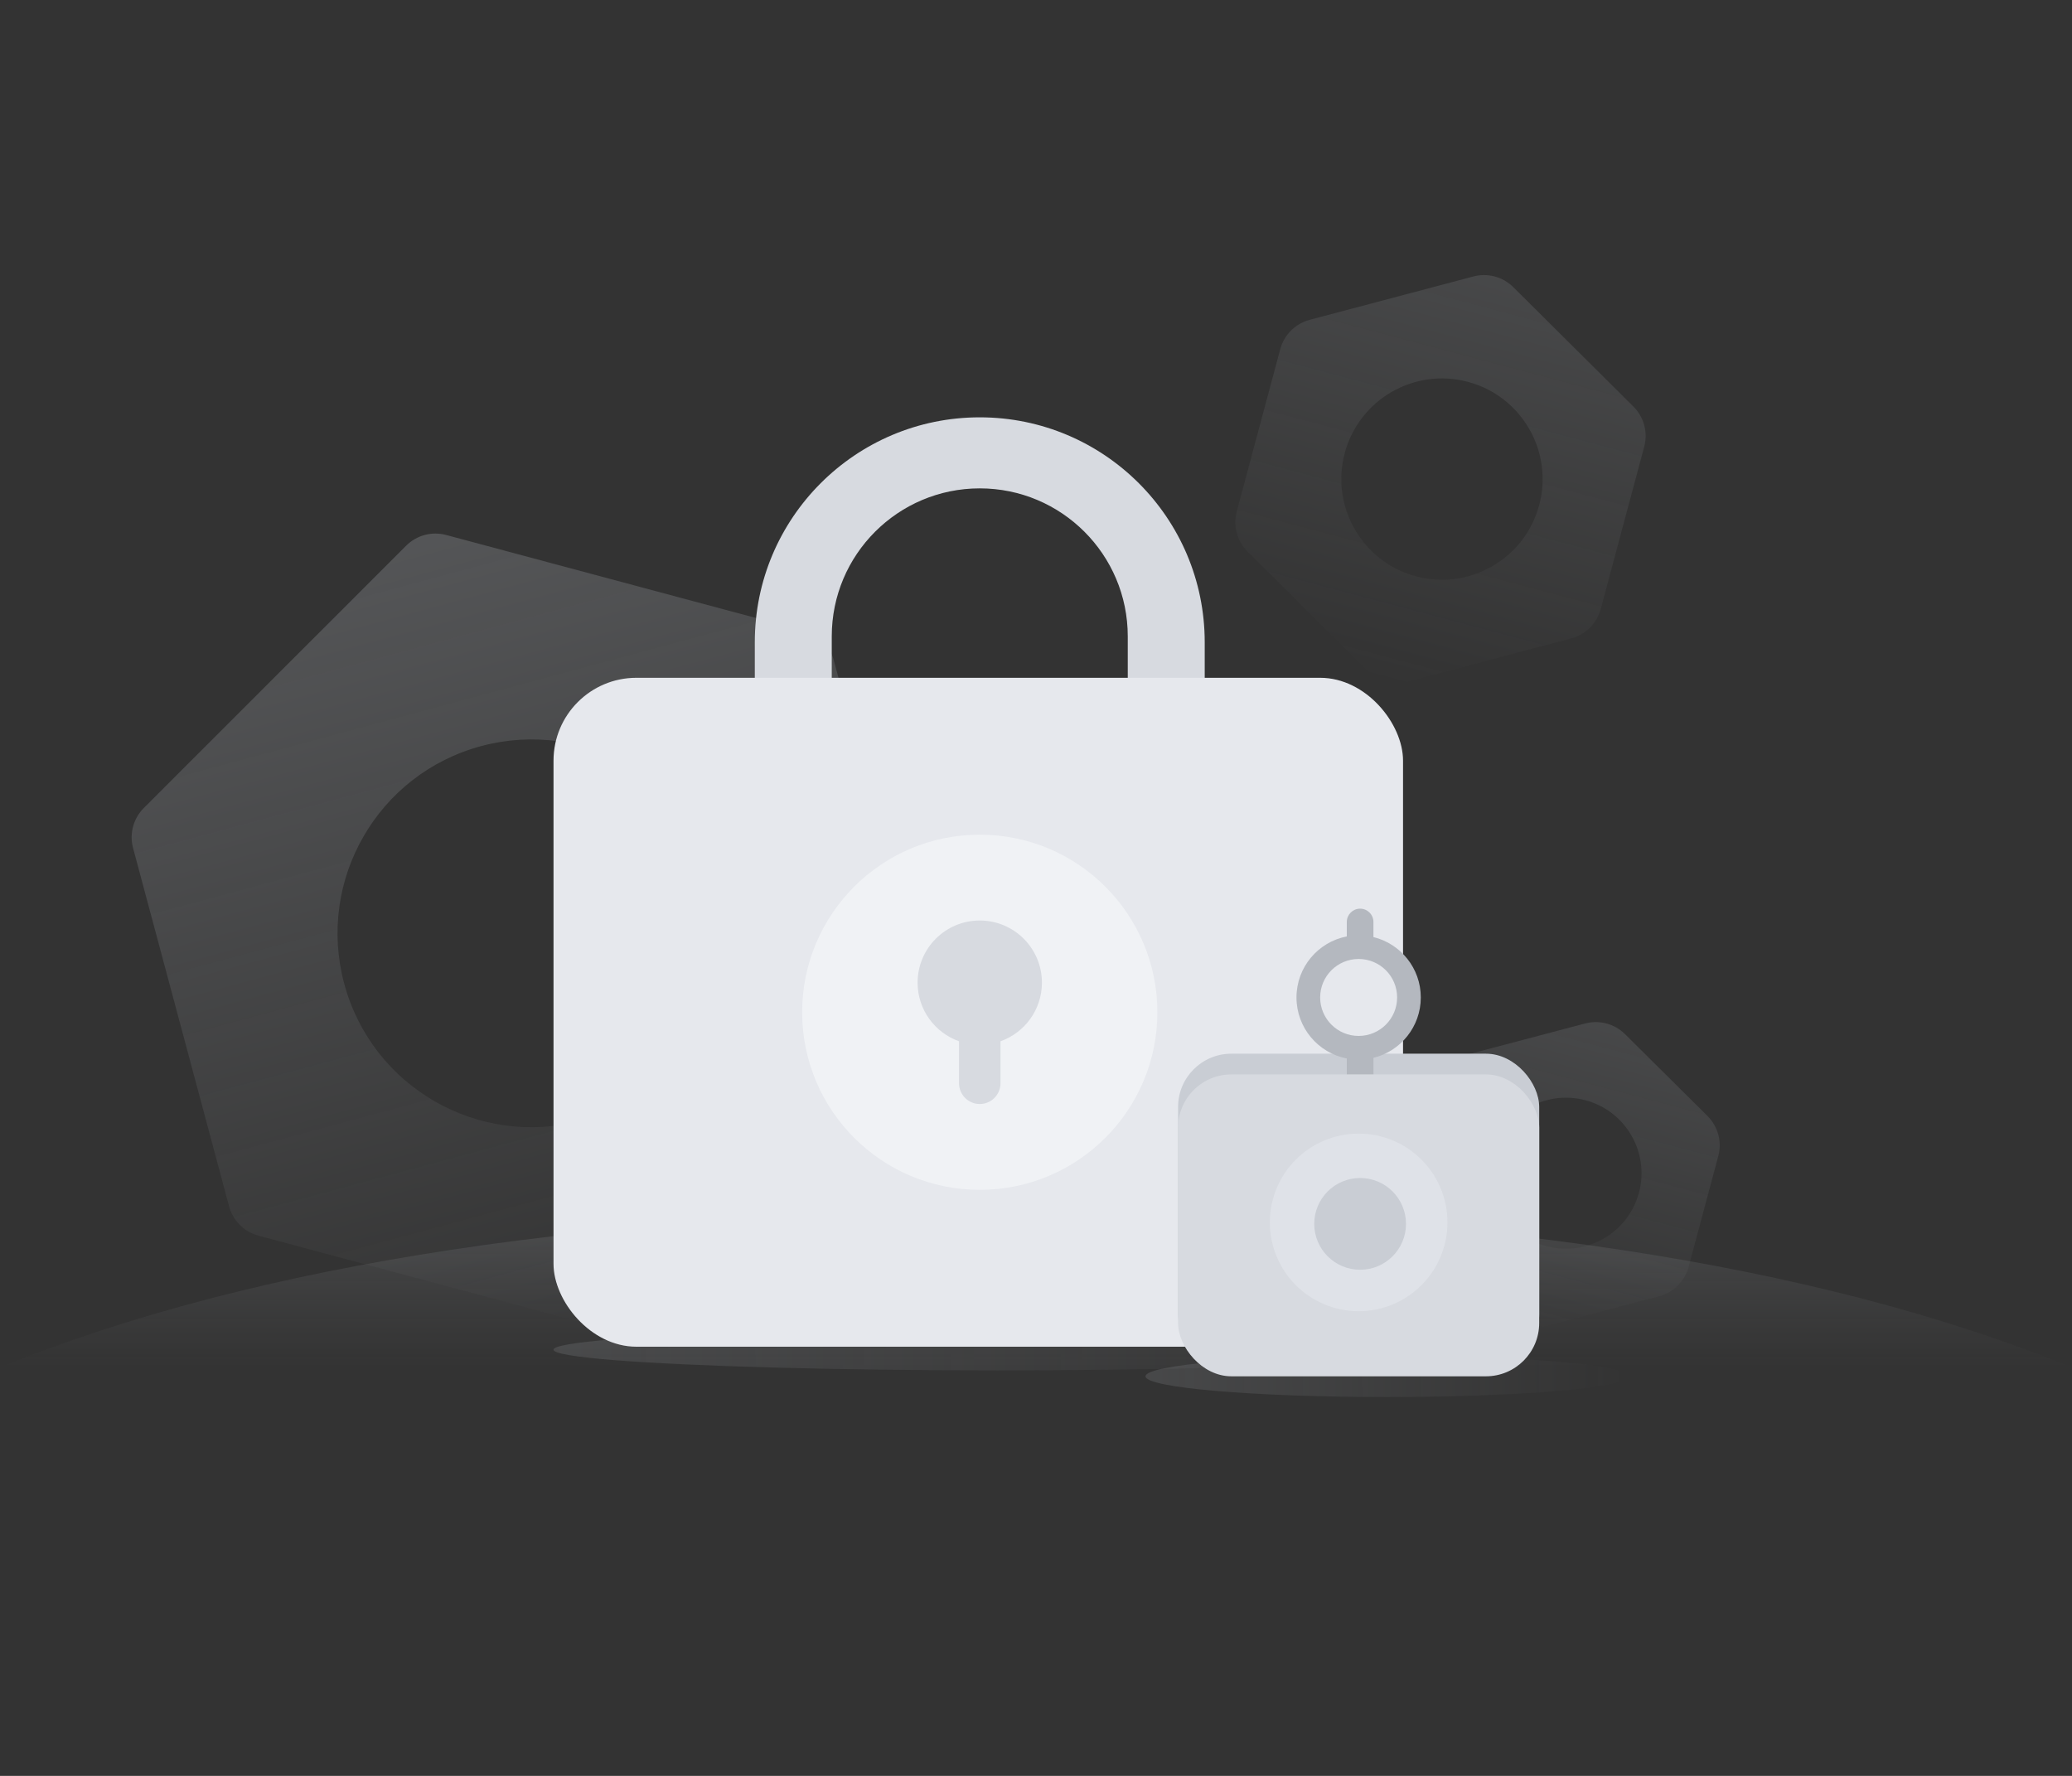 <?xml version="1.0" encoding="UTF-8"?>
<svg viewBox="0 0 700 600" version="1.1" xmlns="http://www.w3.org/2000/svg" xmlns:xlink="http://www.w3.org/1999/xlink">
  <rect x="0" y="0" width="700" height="600" fill="#333333" stroke="none"/>
  <!-- Generator: Sketch 64 (93537) - https://sketch.com -->
  <title>状态:60/异常态/权限异常</title>
  <desc>Created with Sketch.</desc>
  <defs>
    <linearGradient x1="50%" y1="100%" x2="50%" y2="0%" id="linearGradient-1">
      <stop stop-color="#B4B8BF" stop-opacity="0" offset="0%"></stop>
      <stop stop-color="#B4B8BF" offset="100%"></stop>
    </linearGradient>
    <linearGradient x1="50%" y1="100%" x2="50%" y2="0%" id="linearGradient-2">
      <stop stop-color="#B4B8BF" stop-opacity="0" offset="0%"></stop>
      <stop stop-color="#B4B8BF" offset="100%"></stop>
    </linearGradient>
    <linearGradient x1="50%" y1="100%" x2="50%" y2="0%" id="linearGradient-3">
      <stop stop-color="#B4B8BF" stop-opacity="0" offset="0%"></stop>
      <stop stop-color="#B4B8BF" offset="100%"></stop>
    </linearGradient>
    <linearGradient x1="50%" y1="100%" x2="50%" y2="0%" id="linearGradient-4">
      <stop stop-color="#B4B8BF" stop-opacity="0" offset="0%"></stop>
      <stop stop-color="#B4B8BF" offset="100%"></stop>
    </linearGradient>
    <linearGradient x1="100%" y1="49.879%" x2="0%" y2="49.891%" id="linearGradient-5">
      <stop stop-color="#B4B8BF" stop-opacity="0" offset="0%"></stop>
      <stop stop-color="#B4B8BF" stop-opacity="0.912" offset="91.181%"></stop>
      <stop stop-color="#B4B8BF" offset="100%"></stop>
    </linearGradient>
    <linearGradient x1="100%" y1="49.591%" x2="0%" y2="49.631%" id="linearGradient-6">
      <stop stop-color="#B4B8BF" stop-opacity="0" offset="0%"></stop>
      <stop stop-color="#B4B8BF" stop-opacity="0.912" offset="91.181%"></stop>
      <stop stop-color="#B4B8BF" offset="100%"></stop>
    </linearGradient>
  </defs>
  <g id="状态:60/异常态/权限异常" stroke="none" stroke-width="1" fill="none" fill-rule="evenodd">
    <g id="@子组件/background/default/gary/system">
      <path d="M186.543,177.876 L295.085,240.543 C299.417,243.044 302.085,247.665 302.085,252.667 L302.085,378.001 C302.085,383.003 299.417,387.625 295.085,390.126 L186.543,452.793 C182.211,455.294 176.874,455.294 172.543,452.793 L64,390.126 C59.668,387.625 57,383.003 57,378.001 L57,252.667 C57,247.665 59.668,243.044 64,240.543 L172.543,177.876 C176.874,175.375 182.211,175.375 186.543,177.876 Z M179.543,249.834 C143.368,249.834 114.043,279.16 114.043,315.334 C114.043,351.509 143.368,380.834 179.543,380.834 C215.717,380.834 245.043,351.509 245.043,315.334 C245.043,279.16 215.717,249.834 179.543,249.834 Z" id="形状结合" fill="url(#linearGradient-1)" opacity="0.26" transform="translate(179.543, 315.334) rotate(-15) translate(-179.543, -315.334) "></path>
      <path d="M493.617,92.855 L543.27,121.327 C547.622,123.823 550.306,128.456 550.306,133.472 L550.306,190.251 C550.306,195.268 547.622,199.901 543.27,202.396 L493.617,230.868 C489.304,233.342 484.002,233.342 479.689,230.868 L430.036,202.396 C425.684,199.901 423,195.268 423,190.251 L423,133.472 C423,128.456 425.684,123.823 430.036,121.327 L479.689,92.855 C484.002,90.382 489.304,90.382 493.617,92.855 Z M487.136,127.732 C468.358,127.732 453.136,142.955 453.136,161.732 C453.136,180.51 468.358,195.732 487.136,195.732 C505.914,195.732 521.136,180.51 521.136,161.732 C521.136,142.955 505.914,127.732 487.136,127.732 Z" id="形状结合备份" fill="url(#linearGradient-2)" opacity="0.16" transform="translate(486.653, 161.862) rotate(-345) translate(-486.653, -161.862) "></path>
      <path d="M536.017,345.848 L570.081,365.338 C574.44,367.832 577.129,372.469 577.129,377.49 L577.129,416.251 C577.129,421.272 574.44,425.909 570.081,428.403 L536.017,447.893 C531.71,450.357 526.419,450.357 522.112,447.893 L488.047,428.403 C483.689,425.909 481,421.272 481,416.251 L481,377.49 C481,372.469 483.689,367.832 488.047,365.338 L522.112,345.848 C526.419,343.384 531.71,343.384 536.017,345.848 Z M528.935,370.888 C514.852,370.888 503.435,382.304 503.435,396.388 C503.435,410.471 514.852,421.888 528.935,421.888 C543.018,421.888 554.435,410.471 554.435,396.388 C554.435,382.304 543.018,370.888 528.935,370.888 Z" id="形状结合备份-2" fill="url(#linearGradient-3)" opacity="0.16" transform="translate(529.064, 396.87) rotate(-345) translate(-529.064, -396.87) "></path>
      <path d="M0,462 C86.741,426.667 203.408,409 350,409 C496.592,409 613.259,426.667 700,462" id="路径-19" fill="url(#linearGradient-4)" opacity="0.16"></path>
    </g>
    <ellipse id="椭圆形备份-8" fill="url(#linearGradient-5)" opacity="0.16" cx="337" cy="456" rx="150" ry="7"></ellipse>
    <ellipse id="椭圆形备份-8" fill="url(#linearGradient-6)" opacity="0.16" cx="468.5" cy="465" rx="81.5" ry="7"></ellipse>
    <g id="@子组件/objects/grayelement/lockobjects/grayelement/lock" transform="translate(152, 100)">
      <path d="M179,41 C220.974,41 255,75.026 255,117 L255,160 L229,160 L229,115 C229,87.386 206.614,65 179,65 C151.386,65 129,87.386 129,115 L129,115 L129,160 L103,160 L103,117 C103,75.026 137.026,41 179,41 Z" id="形状结合" fill="#D7DAE0"></path>
      <rect id="矩形" fill="#E6E8ED" x="35" y="129" width="287" height="226" rx="28"></rect>
      <rect id="矩形备份-2" fill="#C9CDD4" x="246" y="256" width="122" height="106" rx="18"></rect>
      <circle id="椭圆形" fill="#F0F2F5" cx="179" cy="242" r="60"></circle>
      <path d="M179,211 C190.598,211 200,220.402 200,232 C200,241.143 194.157,248.922 186,251.805 L186,266 C186,269.866 182.866,273 179,273 C175.134,273 172,269.866 172,266 L172.001,251.805 C163.844,248.923 158,241.144 158,232 C158,220.402 167.402,211 179,211 Z" id="形状结合" fill="#D7DAE0"></path>
      <path d="M307.5,207 C309.985,207 312,209.015 312,211.5 L312.001,216.599 C321.184,218.842 328,227.125 328,237 C328,246.875 321.184,255.158 312.001,257.401 L312,267.5 C312,269.985 309.985,272 307.5,272 C305.015,272 303,269.985 303,267.5 L303,257.62 C293.315,255.752 286,247.23 286,237 C286,226.77 293.315,218.248 303,216.38 L303,211.5 C303,209.015 305.015,207 307.5,207 Z M307,224 C299.82,224 294,229.82 294,237 C294,244.18 299.82,250 307,250 C314.18,250 320,244.18 320,237 C320,229.82 314.18,224 307,224 Z" id="形状结合" fill="#B4B8BF"></path>
      <rect id="矩形" fill="#D7DAE0" x="246" y="263" width="122" height="102" rx="18"></rect>
      <circle id="椭圆形" fill="#DFE2E8" cx="307" cy="313" r="30"></circle>
      <circle id="Oval" fill="#C9CDD4" cx="307.5" cy="313.5" r="15.5"></circle>
    </g>
  </g>
</svg>
